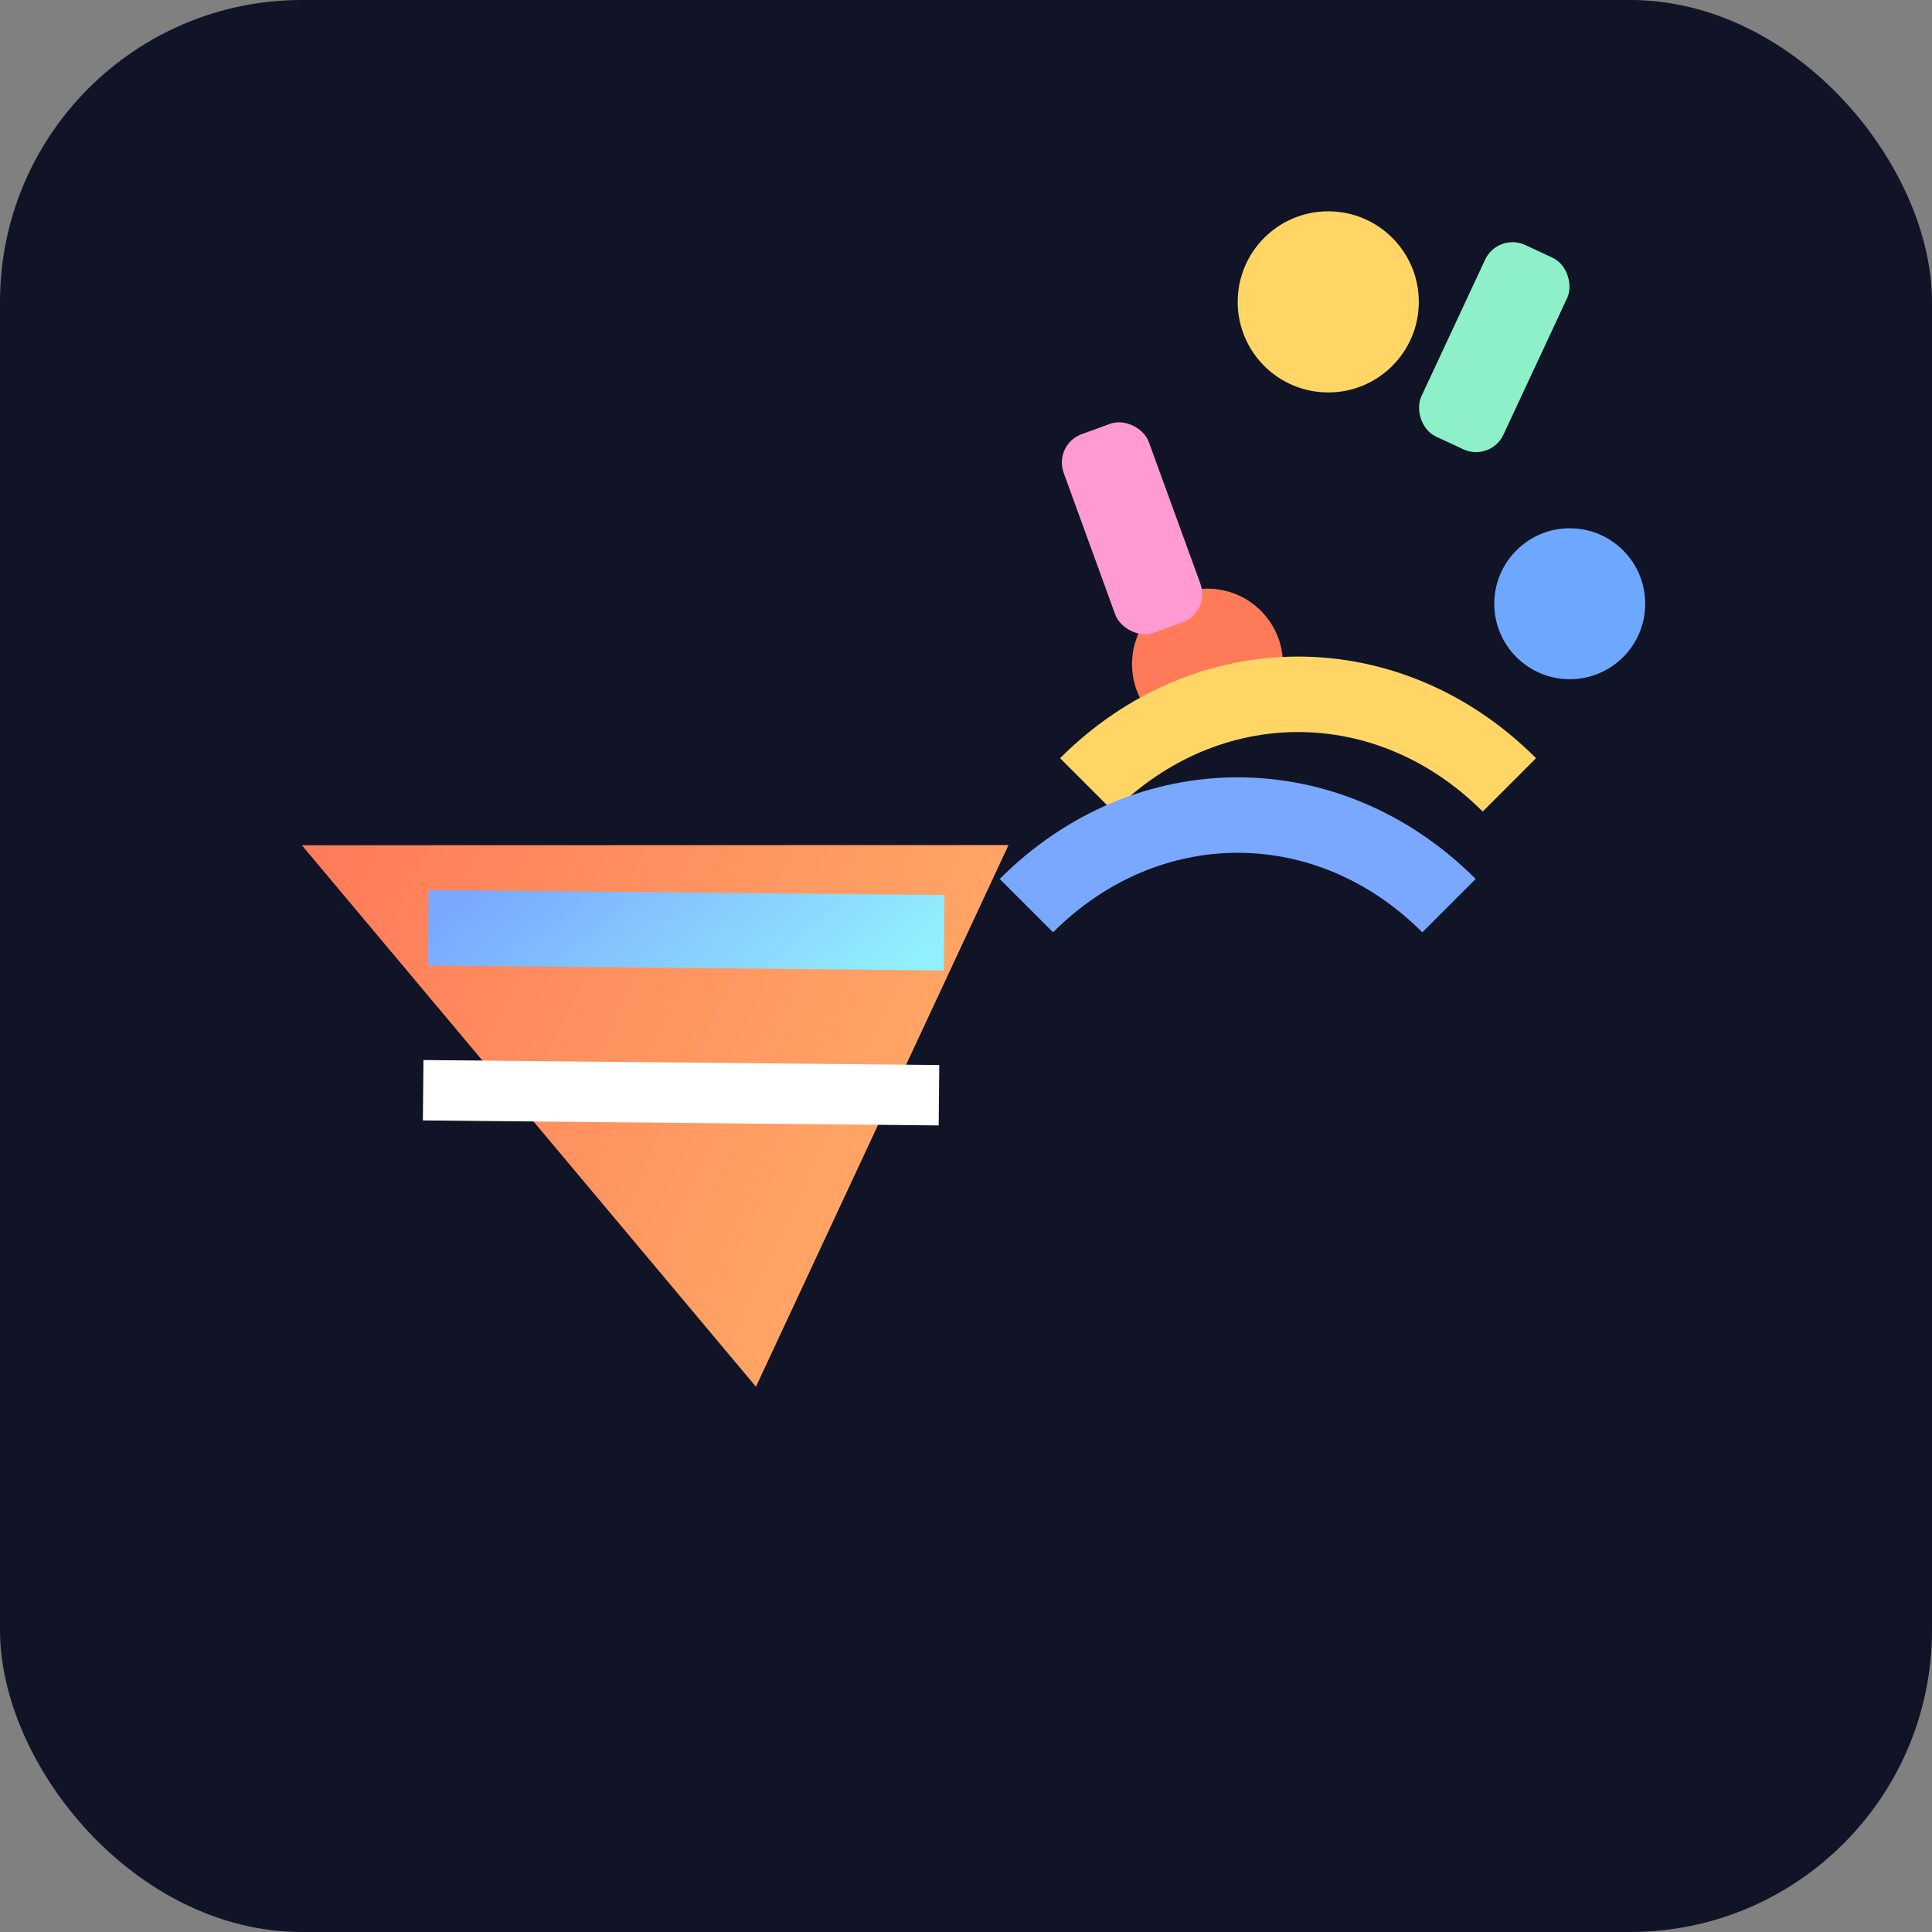 <svg xmlns="http://www.w3.org/2000/svg" viewBox="0 0 64 64">
  <rect x="0" y="0" width="64" height="64" fill="#808080" stroke="none"/>
  <defs>
    <linearGradient id="cone" x1="0" y1="0" x2="1" y2="1">
      <stop offset="0" stop-color="#ff7a59"/>
      <stop offset="1" stop-color="#ffb86b"/>
    </linearGradient>
    <linearGradient id="stripe" x1="0" y1="0" x2="1" y2="1">
      <stop offset="0" stop-color="#7aa8ff"/>
      <stop offset="1" stop-color="#92effd"/>
    </linearGradient>
  </defs>

  <rect width="64" height="64" rx="10" fill="#101426"/>

  <!-- Confetti bursts -->
  <g>
    <circle cx="44" cy="10" r="3" fill="#ffd666"/>
    <circle cx="52" cy="20" r="2.5" fill="#6ea8fe"/>
    <circle cx="40" cy="22" r="2.5" fill="#ff7a59"/>
    <rect x="48" y="8" width="3" height="7" rx="1" fill="#8df0c8" transform="rotate(25 49.5 11.5)"/>
    <rect x="36" y="14" width="3" height="7" rx="1" fill="#ff9bd2" transform="rotate(-20 37.5 17.5)"/>
  </g>

  <!-- Party popper cone -->
  <g transform="translate(10,28) rotate(-20)">
    <path d="M0 0 L22 8 L8 22 Z" fill="url(#cone)"/>
    <path d="M3 4 L19 10" stroke="url(#stripe)" stroke-width="2.5"/>
    <path d="M1 9 L17 15" stroke="#ffffff33" stroke-width="2"/>
  </g>

  <!-- Streamers -->
  <path d="M36 26 C 40 22, 46 22, 50 26" stroke="#ffd666" stroke-width="2.5" fill="none"/>
  <path d="M34 30 C 38 26, 44 26, 48 30" stroke="#7aa8ff" stroke-width="2.5" fill="none"/>
</svg>

